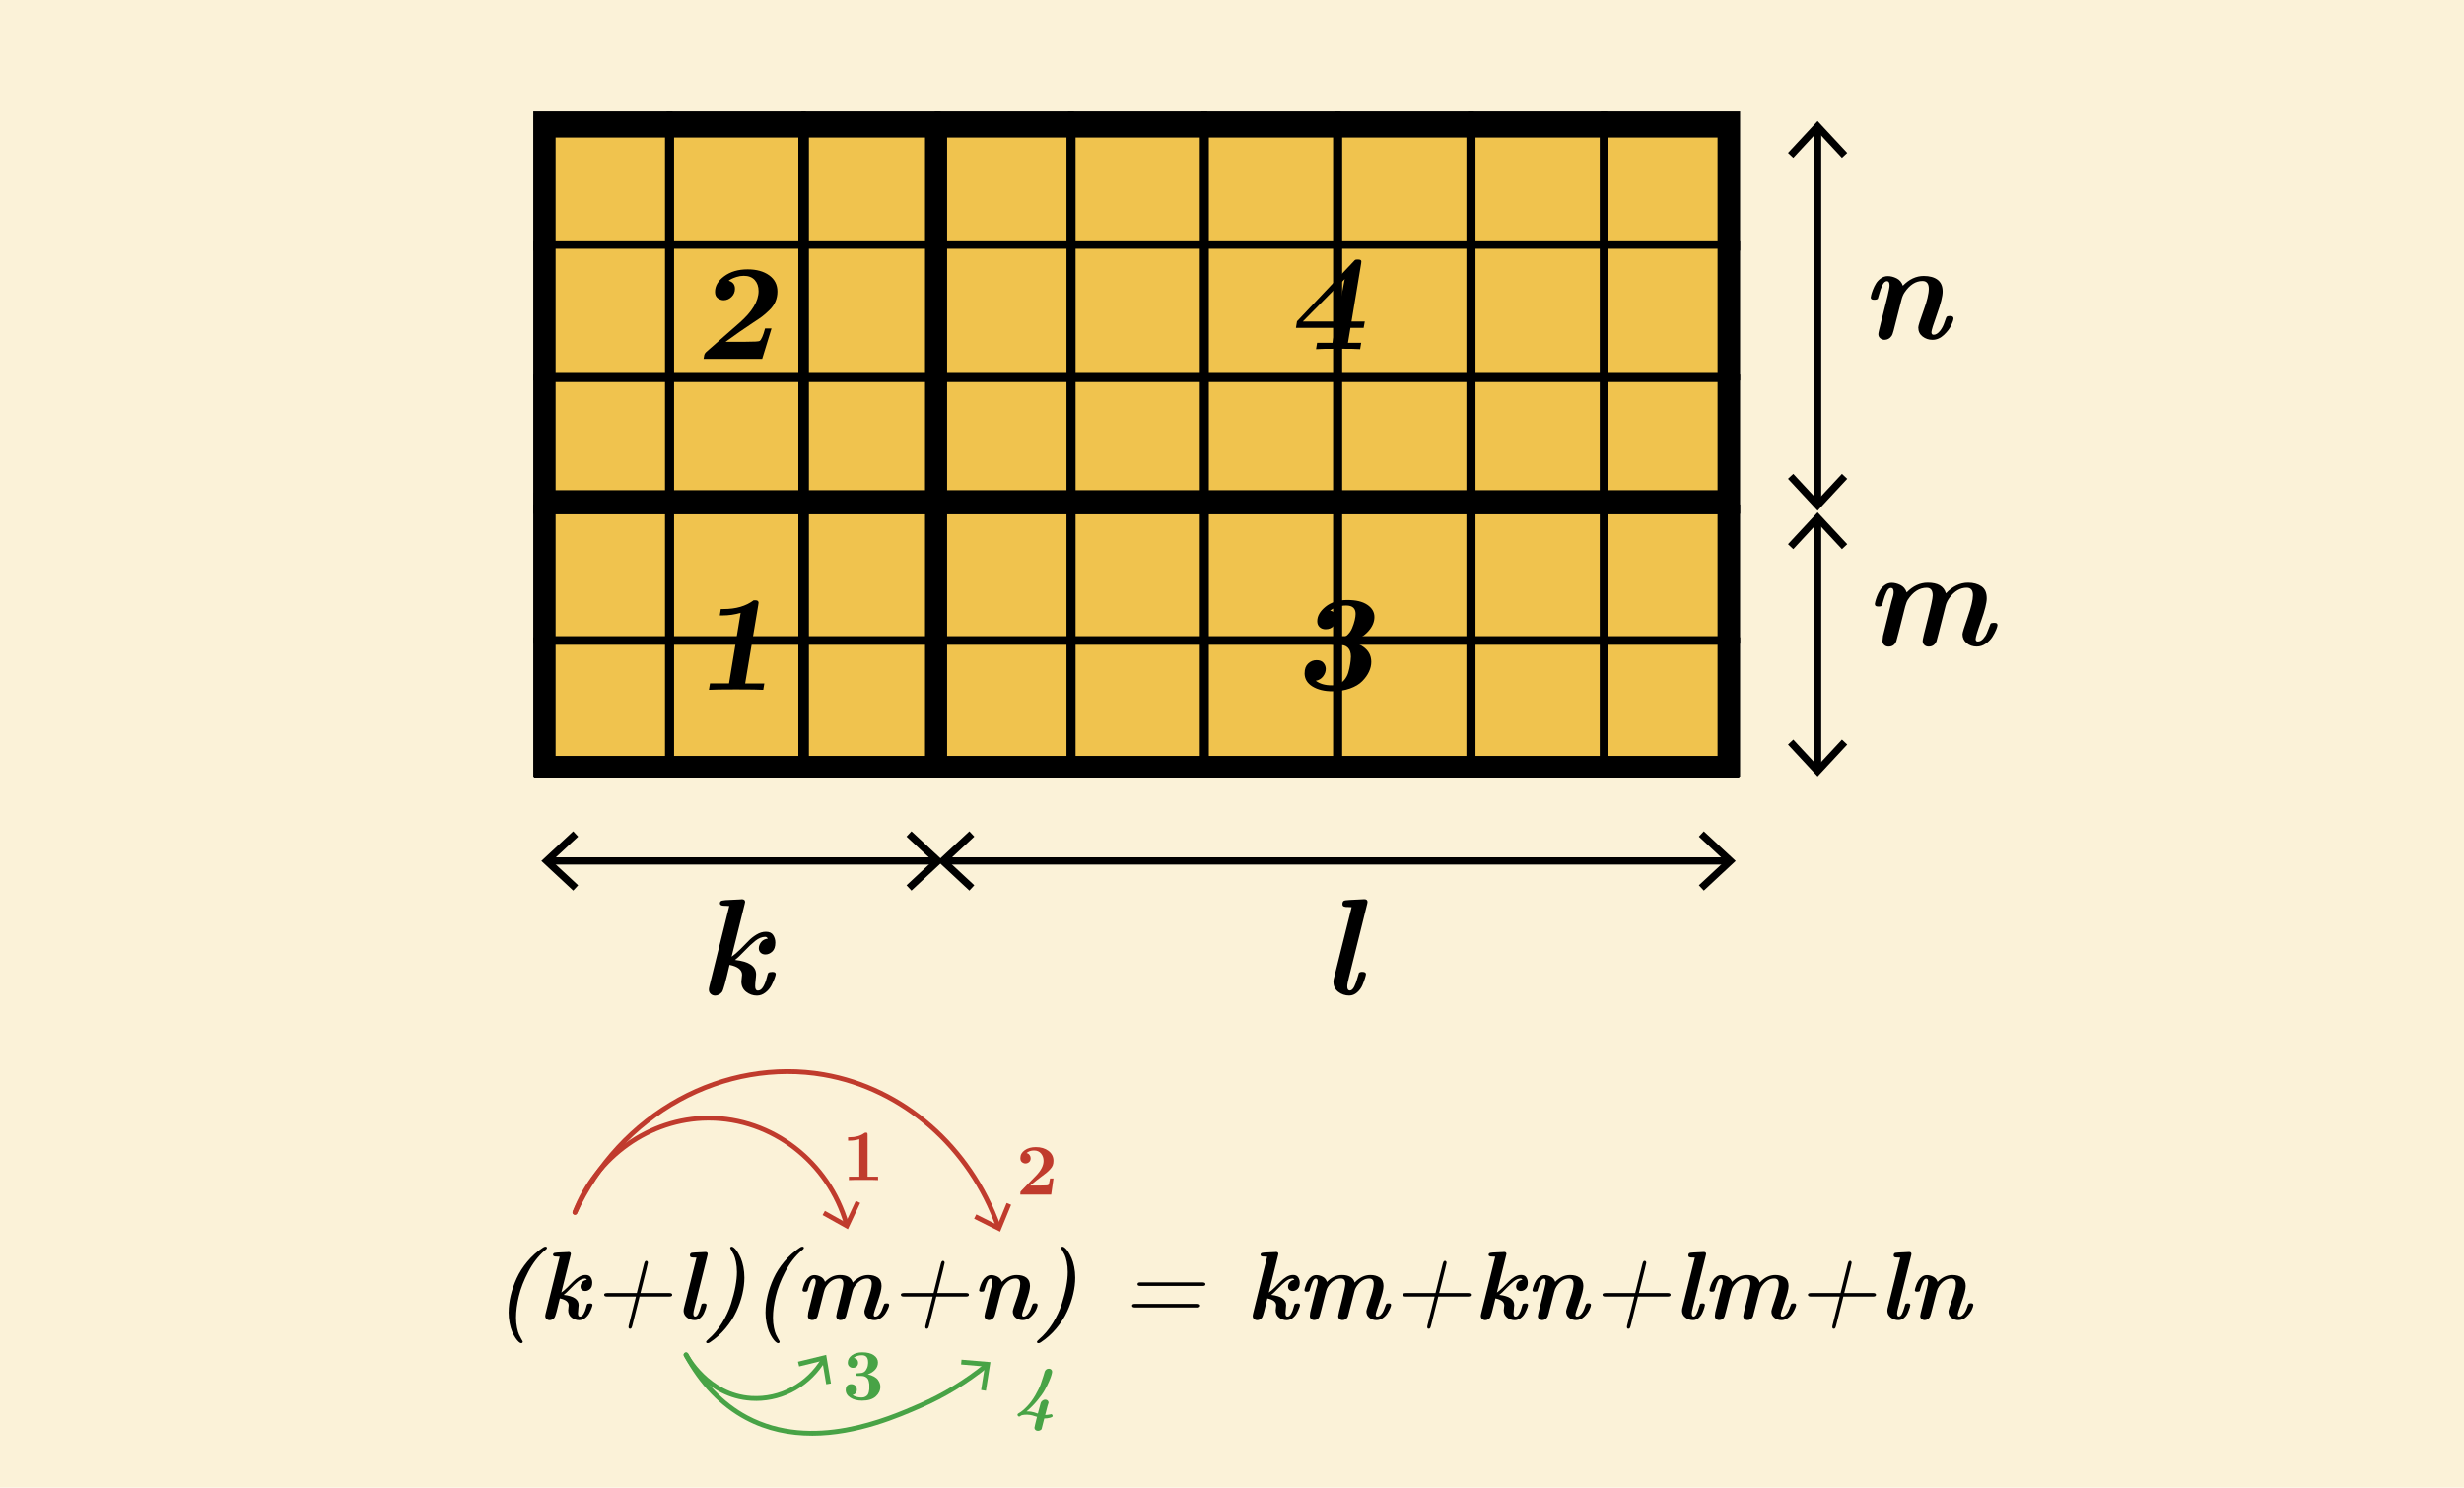 <?xml version="1.0" encoding="UTF-8"?>
<svg id="Ebene_1" data-name="Ebene 1" xmlns="http://www.w3.org/2000/svg" viewBox="0 0 1020 615.95">
  <rect width="1020" height="615.95" fill="#fbf2d8"/>
  <g>
    <rect x="333.31" y="47.68" width="54.53" height="54.53" fill="#f0c34e"/>
    <path d="M389.4,103.77h-57.64v-57.64h57.64v57.64ZM334.86,100.66h51.43v-51.43h-51.43v51.43Z"/>
  </g>
  <g>
    <rect x="388.5" y="47.68" width="54.53" height="54.53" fill="#f0c34e"/>
    <path d="M444.58,103.77h-57.64v-57.64h57.64v57.64ZM390.05,100.66h51.43v-51.43h-51.43v51.43Z"/>
  </g>
  <g>
    <rect x="443.68" y="47.68" width="54.53" height="54.53" fill="#f0c34e"/>
    <path d="M499.77,103.77h-57.64v-57.64h57.64v57.64ZM445.24,100.66h51.43v-51.43h-51.43v51.43Z"/>
  </g>
  <g>
    <rect x="498.87" y="47.68" width="54.53" height="54.53" fill="#f0c34e"/>
    <path d="M554.96,103.77h-57.64v-57.64h57.64v57.64ZM500.42,100.66h51.43v-51.43h-51.43v51.43Z"/>
  </g>
  <g>
    <rect x="554.06" y="47.68" width="54.53" height="54.53" fill="#f0c34e"/>
    <path d="M610.15,103.77h-57.64v-57.64h57.64v57.64ZM555.61,100.66h51.43v-51.43h-51.43v51.43Z"/>
  </g>
  <g>
    <rect x="609.25" y="47.68" width="54.53" height="54.53" fill="#f0c34e"/>
    <path d="M665.33,103.77h-57.64v-57.64h57.64v57.64ZM610.8,100.66h51.43v-51.43h-51.43v51.43Z"/>
  </g>
  <g>
    <rect x="333.31" y="101.45" width="54.53" height="54.53" fill="#f0c34e"/>
    <path d="M389.4,157.54h-57.64v-57.64h57.64v57.64ZM334.86,154.43h51.43v-51.43h-51.43v51.43Z"/>
  </g>
  <g>
    <rect x="388.5" y="101.45" width="54.53" height="54.53" fill="#f0c34e"/>
    <path d="M444.58,157.54h-57.64v-57.64h57.64v57.64ZM390.05,154.43h51.43v-51.43h-51.43v51.43Z"/>
  </g>
  <g>
    <rect x="443.68" y="101.45" width="54.53" height="54.53" fill="#f0c34e"/>
    <path d="M499.77,157.54h-57.64v-57.64h57.64v57.64ZM445.24,154.43h51.43v-51.43h-51.43v51.43Z"/>
  </g>
  <g>
    <rect x="498.87" y="101.45" width="54.53" height="54.53" fill="#f0c34e"/>
    <path d="M554.96,157.54h-57.64v-57.64h57.64v57.64ZM500.42,154.43h51.43v-51.43h-51.43v51.43Z"/>
  </g>
  <g>
    <rect x="554.06" y="101.45" width="54.53" height="54.53" fill="#f0c34e"/>
    <path d="M610.15,157.54h-57.64v-57.64h57.64v57.64ZM555.61,154.43h51.43v-51.43h-51.43v51.43Z"/>
  </g>
  <g>
    <rect x="609.25" y="101.45" width="54.53" height="54.53" fill="#f0c34e"/>
    <path d="M665.33,157.54h-57.64v-57.64h57.64v57.64ZM610.8,154.43h51.43v-51.43h-51.43v51.43Z"/>
  </g>
  <g>
    <rect x="333.31" y="156.64" width="54.53" height="54.53" fill="#f0c34e"/>
    <path d="M389.4,212.73h-57.64v-57.64h57.64v57.64ZM334.86,209.62h51.43v-51.43h-51.43v51.43Z"/>
  </g>
  <g>
    <rect x="388.5" y="156.64" width="54.53" height="54.53" fill="#f0c34e"/>
    <path d="M444.58,212.73h-57.64v-57.64h57.64v57.64ZM390.05,209.62h51.43v-51.43h-51.43v51.43Z"/>
  </g>
  <g>
    <rect x="443.68" y="156.64" width="54.53" height="54.53" fill="#f0c34e"/>
    <path d="M499.77,212.73h-57.64v-57.64h57.64v57.64ZM445.24,209.62h51.43v-51.43h-51.43v51.43Z"/>
  </g>
  <g>
    <rect x="498.87" y="156.64" width="54.53" height="54.53" fill="#f0c34e"/>
    <path d="M554.96,212.73h-57.64v-57.64h57.64v57.64ZM500.42,209.62h51.43v-51.43h-51.43v51.43Z"/>
  </g>
  <g>
    <rect x="554.06" y="156.64" width="54.53" height="54.53" fill="#f0c34e"/>
    <path d="M610.15,212.73h-57.64v-57.64h57.64v57.64ZM555.61,209.62h51.43v-51.43h-51.43v51.43Z"/>
  </g>
  <g>
    <rect x="609.25" y="156.64" width="54.53" height="54.53" fill="#f0c34e"/>
    <path d="M665.33,212.73h-57.64v-57.64h57.64v57.64ZM610.8,209.62h51.43v-51.43h-51.43v51.43Z"/>
  </g>
  <g>
    <rect x="333.31" y="210.41" width="54.53" height="54.53" fill="#f0c34e"/>
    <path d="M389.4,266.5h-57.64v-57.64h57.64v57.64ZM334.86,263.39h51.43v-51.43h-51.43v51.43Z"/>
  </g>
  <g>
    <rect x="388.5" y="210.41" width="54.53" height="54.53" fill="#f0c34e"/>
    <path d="M444.58,266.5h-57.64v-57.64h57.64v57.64ZM390.05,263.39h51.43v-51.43h-51.43v51.43Z"/>
  </g>
  <g>
    <rect x="443.68" y="210.41" width="54.53" height="54.53" fill="#f0c34e"/>
    <path d="M499.77,266.5h-57.64v-57.64h57.64v57.64ZM445.24,263.39h51.43v-51.43h-51.43v51.43Z"/>
  </g>
  <g>
    <rect x="498.87" y="210.41" width="54.53" height="54.53" fill="#f0c34e"/>
    <path d="M554.96,266.5h-57.64v-57.64h57.64v57.64ZM500.42,263.39h51.43v-51.43h-51.43v51.43Z"/>
  </g>
  <g>
    <rect x="554.06" y="210.41" width="54.53" height="54.53" fill="#f0c34e"/>
    <path d="M610.15,266.5h-57.64v-57.64h57.64v57.64ZM555.61,263.39h51.43v-51.43h-51.43v51.43Z"/>
  </g>
  <g>
    <rect x="609.25" y="210.41" width="54.53" height="54.53" fill="#f0c34e"/>
    <path d="M665.33,266.5h-57.64v-57.64h57.64v57.64ZM610.8,263.39h51.43v-51.43h-51.43v51.43Z"/>
  </g>
  <g>
    <rect x="333.31" y="265.41" width="54.53" height="54.53" fill="#f0c34e"/>
    <path d="M389.4,321.5h-57.64v-57.64h57.64v57.64ZM334.86,318.39h51.43v-51.43h-51.43v51.43Z"/>
  </g>
  <g>
    <rect x="388.5" y="265.41" width="54.53" height="54.53" fill="#f0c34e"/>
    <path d="M444.58,321.5h-57.64v-57.64h57.64v57.64ZM390.05,318.39h51.43v-51.43h-51.43v51.43Z"/>
  </g>
  <g>
    <rect x="222.31" y="47.68" width="54.53" height="54.53" fill="#f0c34e"/>
    <path d="M278.4,103.77h-57.64v-57.64h57.64v57.64ZM223.86,100.66h51.43v-51.43h-51.43v51.43Z"/>
  </g>
  <g>
    <rect x="277.5" y="47.68" width="54.53" height="54.53" fill="#f0c34e"/>
    <path d="M333.58,103.77h-57.64v-57.64h57.64v57.64ZM279.05,100.66h51.43v-51.43h-51.43v51.43Z"/>
  </g>
  <g>
    <rect x="222.31" y="101.45" width="54.53" height="54.53" fill="#f0c34e"/>
    <path d="M278.4,157.54h-57.64v-57.64h57.64v57.64ZM223.86,154.43h51.43v-51.43h-51.43v51.43Z"/>
  </g>
  <g>
    <rect x="277.5" y="101.45" width="54.53" height="54.53" fill="#f0c34e"/>
    <path d="M333.58,157.54h-57.64v-57.64h57.64v57.64ZM279.05,154.43h51.43v-51.43h-51.43v51.43Z"/>
  </g>
  <g>
    <rect x="222.31" y="156.64" width="54.53" height="54.53" fill="#f0c34e"/>
    <path d="M278.4,212.73h-57.64v-57.64h57.64v57.64ZM223.86,209.62h51.43v-51.43h-51.43v51.43Z"/>
  </g>
  <g>
    <rect x="277.5" y="156.64" width="54.53" height="54.53" fill="#f0c34e"/>
    <path d="M333.58,212.73h-57.64v-57.64h57.64v57.64ZM279.05,209.62h51.43v-51.43h-51.43v51.43Z"/>
  </g>
  <g>
    <rect x="222.31" y="210.41" width="54.53" height="54.53" fill="#f0c34e"/>
    <path d="M278.4,266.5h-57.64v-57.64h57.64v57.64ZM223.86,263.39h51.43v-51.43h-51.43v51.43Z"/>
  </g>
  <g>
    <rect x="277.5" y="210.41" width="54.53" height="54.53" fill="#f0c34e"/>
    <path d="M333.58,266.5h-57.64v-57.64h57.64v57.64ZM279.05,263.39h51.43v-51.43h-51.43v51.43Z"/>
  </g>
  <g>
    <rect x="222.31" y="265.41" width="54.53" height="54.53" fill="#f0c34e"/>
    <path d="M278.4,321.5h-57.64v-57.64h57.64v57.64ZM223.86,318.39h51.43v-51.43h-51.43v51.43Z"/>
  </g>
  <g>
    <rect x="277.5" y="265.41" width="54.53" height="54.53" fill="#f0c34e"/>
    <path d="M333.58,321.5h-57.64v-57.64h57.64v57.64ZM279.05,318.39h51.43v-51.43h-51.43v51.43Z"/>
  </g>
  <g>
    <rect x="443.68" y="265.41" width="54.53" height="54.53" fill="#f0c34e"/>
    <path d="M499.77,321.5h-57.64v-57.64h57.64v57.64ZM445.24,318.39h51.43v-51.43h-51.43v51.43Z"/>
  </g>
  <g>
    <rect x="498.87" y="265.41" width="54.53" height="54.53" fill="#f0c34e"/>
    <path d="M554.96,321.5h-57.64v-57.64h57.64v57.64ZM500.42,318.39h51.43v-51.43h-51.43v51.43Z"/>
  </g>
  <g>
    <rect x="554.06" y="265.41" width="54.53" height="54.53" fill="#f0c34e"/>
    <path d="M610.15,321.5h-57.64v-57.64h57.64v57.64ZM555.61,318.39h51.43v-51.43h-51.43v51.43Z"/>
  </g>
  <g>
    <rect x="609.25" y="265.41" width="54.53" height="54.53" fill="#f0c34e"/>
    <path d="M665.33,321.5h-57.64v-57.64h57.64v57.64ZM610.8,318.39h51.43v-51.43h-51.43v51.43Z"/>
  </g>
  <g>
    <rect x="664.25" y="47.68" width="54.53" height="54.53" fill="#f0c34e"/>
    <path d="M720.33,103.77h-57.64v-57.64h57.64v57.64ZM665.8,100.66h51.43v-51.43h-51.43v51.43Z"/>
  </g>
  <g>
    <rect x="664.25" y="101.45" width="54.53" height="54.53" fill="#f0c34e"/>
    <path d="M720.33,157.54h-57.64v-57.64h57.64v57.64ZM665.8,154.43h51.43v-51.43h-51.43v51.43Z"/>
  </g>
  <g>
    <rect x="664.25" y="156.64" width="54.53" height="54.53" fill="#f0c34e"/>
    <path d="M720.33,212.73h-57.64v-57.64h57.64v57.64ZM665.8,209.62h51.43v-51.43h-51.43v51.43Z"/>
  </g>
  <g>
    <rect x="664.25" y="210.41" width="54.53" height="54.53" fill="#f0c34e"/>
    <path d="M720.33,266.5h-57.64v-57.64h57.64v57.64ZM665.8,263.39h51.43v-51.43h-51.43v51.43Z"/>
  </g>
  <g>
    <rect x="664.25" y="265.41" width="54.53" height="54.53" fill="#f0c34e"/>
    <path d="M720.33,321.5h-57.64v-57.64h57.64v57.64ZM665.8,318.39h51.43v-51.43h-51.43v51.43Z"/>
  </g>
  <g>
    <path d="M210.56,543.25c0-2.16.28-4.43.84-6.81.56-2.38,1.39-4.77,2.48-7.17s2.57-4.72,4.44-6.96c1.87-2.24,3.99-4.14,6.36-5.7.4-.3.76-.45,1.07-.45.46,0,.68.18.68.53,0,.1-.04.21-.12.33-.08.12-.16.21-.24.28-.08.07-.2.17-.37.3-.17.13-.26.21-.29.23-2.62,2.27-4.86,5.17-6.71,8.72-1.85,3.55-3.16,6.92-3.92,10.12-.77,3.2-1.15,6.16-1.15,8.88,0,1.5.13,2.89.4,4.17.27,1.28.55,2.24.84,2.86s.61,1.22.94,1.8c.33.57.51.88.54.94.08.18.06.36-.06.54s-.29.26-.53.26h-.04c-.23,0-.56-.18-.98-.54-.42-.36-.87-.91-1.36-1.64-.49-.74-.95-1.6-1.37-2.58-.42-.98-.77-2.2-1.05-3.63-.28-1.44-.42-2.93-.42-4.48Z"/>
    <path d="M225.72,544.83c0-.23.05-.57.16-1l5.25-21.22c.3-1.13.49-1.89.56-2.28-.58-.04-1.02-.07-1.32-.07h-.16c-.83,0-1.26-.24-1.27-.71,0-.43.21-.7.65-.81.43-.11,1.38-.19,2.85-.23,1.02-.05,1.86-.09,2.52-.12.03,0,.08,0,.18-.02.09-.01.16-.02.21-.02.64,0,.97.27.97.8l-.12.59-3.83,15.41c.74-.51,1.58-1.22,2.52-2.14s1.73-1.73,2.39-2.42c.66-.7,1.45-1.33,2.36-1.88.91-.56,1.83-.84,2.76-.84,1.01,0,1.72.33,2.14.99.42.66.63,1.38.63,2.18,0,1.2-.3,2.08-.91,2.64-.61.56-1.27.84-2,.84-.56,0-1.02-.17-1.39-.49-.37-.33-.55-.77-.55-1.33,0-.61.22-1.2.67-1.78.45-.58,1.1-.92,1.96-1.03-.21-.35-.46-.52-.76-.52-.94,0-1.89.39-2.87,1.16-.98.77-2.04,1.77-3.19,2.98s-2.06,2.07-2.75,2.58v.04c4.1.46,6.15,1.86,6.15,4.22,0,.34-.05.87-.14,1.6-.09.73-.14,1.35-.14,1.86,0,.86.27,1.29.8,1.29.61,0,1.13-.39,1.57-1.16.44-.78.77-1.62.99-2.52.22-.91.38-1.4.47-1.47.17-.18.57-.28,1.2-.29.66,0,.99.21.99.64,0,.18-.11.58-.33,1.2-.22.62-.53,1.32-.93,2.1s-.99,1.47-1.75,2.08c-.76.61-1.6.91-2.51.91-1.17,0-2.22-.37-3.15-1.1-.93-.74-1.39-1.74-1.39-3.02,0-.21.03-.53.1-.98.06-.44.1-.78.1-1,0-1.45-1.22-2.42-3.66-2.91-1.09,4.78-1.82,7.43-2.2,7.95-.56.69-1.23,1.04-2,1.05-.51,0-.95-.16-1.31-.49-.36-.33-.54-.74-.54-1.25Z"/>
    <path d="M250.07,536.1c0-.5.43-.74,1.29-.74h12.25l2.96-11.88.06-.24c.03-.11.05-.19.08-.24.02-.05.05-.13.08-.23.03-.1.05-.18.08-.24.02-.05.07-.11.12-.19.06-.07.11-.13.16-.17.05-.04.11-.07.17-.1.06-.03.13-.04.21-.04.2,0,.37.09.5.26.13.17.19.38.16.61,0,.15-.2,1.04-.6,2.64-.4,1.6-.86,3.43-1.37,5.48s-.87,3.49-1.09,4.33h11.86c.86,0,1.29.25,1.28.74,0,.49-.42.74-1.24.74h-12.27c-.16.69-.29,1.21-.38,1.53l-2.6,10.38-.06.24c-.03.11-.05.19-.08.24-.02.05-.05.13-.08.23-.03.1-.05.18-.08.23-.03.05-.06.11-.11.18-.05.07-.1.12-.15.16-.05.04-.11.07-.18.09-.07.03-.14.04-.22.04-.42,0-.63-.25-.63-.75,0-.23.06-.55.18-.97l2.89-11.6h-11.95c-.81,0-1.21-.25-1.21-.74Z"/>
    <path d="M283,542.61c0-.48.11-1.08.33-1.8l4.4-17.71c.07-.26.16-.66.29-1.18.13-.52.23-.93.3-1.22-.23-.03-.53-.04-.88-.04s-.62,0-.79-.02c-.18-.01-.35-.05-.52-.1-.17-.05-.3-.14-.38-.26-.08-.12-.13-.29-.13-.51,0-.46.15-.78.45-.97.1-.08.65-.15,1.64-.22.99-.06,1.95-.11,2.88-.14l1.41-.08c.64,0,.96.27.96.81,0,.13-.03.3-.08.5l-5.35,21.53c-.34,1.27-.5,2.17-.5,2.67,0,.79.24,1.2.72,1.21.51,0,.95-.38,1.32-1.14s.68-1.6.92-2.5c.24-.91.39-1.4.44-1.47.15-.21.46-.32.91-.33.76,0,1.15.21,1.16.64,0,.18-.09.57-.26,1.15s-.43,1.29-.78,2.1c-.34.81-.86,1.52-1.56,2.13-.69.61-1.46.91-2.31.91-1.2,0-2.27-.36-3.2-1.08s-1.41-1.68-1.41-2.88Z"/>
    <path d="M292.3,555.6c0-.23.29-.59.86-1.07,2.18-1.86,4.09-4.12,5.72-6.76,1.63-2.64,2.87-5.28,3.71-7.92.84-2.64,1.47-5.06,1.87-7.28.4-2.21.6-4.17.6-5.88,0-1.52-.13-2.93-.4-4.21-.27-1.28-.55-2.24-.85-2.86-.3-.62-.62-1.22-.95-1.78-.33-.56-.51-.87-.54-.92-.08-.18-.06-.36.07-.52.12-.16.3-.24.54-.24s.56.17.98.52c.42.34.87.89,1.36,1.64.49.75.95,1.61,1.38,2.58.42.97.78,2.18,1.07,3.62s.43,2.94.43,4.47c0,2.16-.28,4.44-.84,6.83-.56,2.39-1.39,4.79-2.5,7.19-1.11,2.4-2.6,4.73-4.48,6.98-1.88,2.25-4.01,4.17-6.38,5.74-.35.26-.68.39-.98.39-.44,0-.66-.18-.66-.53Z"/>
    <path d="M316.91,543.25c0-2.16.28-4.43.84-6.81.56-2.38,1.39-4.77,2.48-7.17s2.57-4.72,4.44-6.96c1.87-2.24,3.99-4.14,6.36-5.7.4-.3.76-.45,1.07-.45.46,0,.68.18.68.53,0,.1-.04.21-.12.33-.08.12-.16.21-.24.28-.08.07-.2.17-.37.3-.17.13-.26.21-.29.23-2.62,2.27-4.86,5.17-6.71,8.72-1.85,3.55-3.16,6.92-3.92,10.12-.77,3.2-1.15,6.16-1.15,8.88,0,1.5.13,2.89.4,4.17.27,1.28.55,2.24.84,2.86s.61,1.22.94,1.8c.33.57.51.88.54.94.08.18.06.36-.06.54s-.29.26-.53.26h-.04c-.23,0-.56-.18-.98-.54-.42-.36-.87-.91-1.36-1.64-.49-.74-.95-1.6-1.37-2.58-.42-.98-.77-2.2-1.05-3.63-.28-1.44-.42-2.93-.42-4.48Z"/>
    <path d="M332.18,534.17c0-.08.04-.31.14-.7s.25-.91.49-1.54c.24-.64.53-1.25.89-1.84.35-.59.83-1.09,1.44-1.52s1.27-.64,1.99-.64c.82,0,1.66.21,2.54.64.88.43,1.49,1.15,1.84,2.17,1.83-1.89,3.88-2.84,6.15-2.85,2.95,0,4.73,1.04,5.33,3.12,1.98-2.08,4.15-3.12,6.49-3.12,1.52,0,2.8.35,3.86,1.04,1.06.7,1.58,1.87,1.58,3.53,0,1.33-.54,3.51-1.62,6.55-1.08,3.04-1.62,4.83-1.62,5.36,0,.48.21.72.63.72.56,0,1.08-.26,1.56-.78.48-.52.85-1.08,1.1-1.68.25-.6.48-1.19.69-1.78s.33-.89.35-.92c.13-.18.41-.28.84-.29h.41c.53,0,.8.23.8.68,0,.23-.13.67-.38,1.3-.25.63-.61,1.32-1.08,2.08-.47.75-1.11,1.42-1.94,2-.83.58-1.71.87-2.66.87-1.15,0-2.13-.34-2.95-1.01-.82-.67-1.22-1.54-1.22-2.61,0-.43.51-2.09,1.52-4.98s1.52-5.03,1.52-6.41c0-1.47-.6-2.21-1.81-2.21-1.92,0-3.61,1-5.08,2.99-.56.77-.93,1.54-1.11,2.32-1.71,6.77-2.59,10.23-2.66,10.37-.45,1.02-1.22,1.52-2.29,1.52-.5,0-.92-.16-1.25-.47-.33-.31-.5-.72-.5-1.21,0-.38.49-2.47,1.47-6.29.98-3.82,1.47-6.15,1.47-6.99,0-1.5-.58-2.25-1.75-2.25-2.14,0-3.99,1.18-5.54,3.54-.26.4-.52,1.06-.76,1.96-1.63,6.52-2.49,9.9-2.59,10.14-.42,1.04-1.18,1.56-2.26,1.56-.5,0-.92-.16-1.26-.47-.34-.31-.52-.72-.52-1.21,0-.21.05-.71.16-1.48l2.51-10.12c0-.05.06-.25.18-.6.12-.35.22-.71.3-1.07.08-.37.11-.7.11-1,0-.81-.26-1.22-.79-1.22-.47,0-.9.38-1.28,1.14-.38.76-.68,1.59-.92,2.5-.24.9-.38,1.38-.43,1.44-.16.23-.42.35-.8.35h-.33c-.62,0-.94-.22-.94-.66Z"/>
    <path d="M372.91,536.1c0-.5.43-.74,1.29-.74h12.25l2.96-11.88.06-.24c.03-.11.05-.19.08-.24.02-.05.05-.13.08-.23.03-.1.05-.18.08-.24.02-.05.07-.11.12-.19.06-.07.11-.13.16-.17.05-.04.11-.07.17-.1.06-.03.13-.04.21-.04.2,0,.37.09.5.26.13.17.19.38.16.61,0,.15-.2,1.04-.6,2.64-.4,1.6-.86,3.43-1.37,5.48s-.87,3.49-1.09,4.33h11.86c.86,0,1.29.25,1.28.74,0,.49-.42.74-1.24.74h-12.27c-.16.69-.29,1.21-.38,1.53l-2.6,10.38-.06.24c-.03.11-.05.19-.08.24-.02.05-.05.13-.08.23-.03.1-.05.18-.08.23-.03.05-.06.11-.11.18-.05.07-.1.12-.15.16-.05.04-.11.07-.18.09-.07.03-.14.04-.22.04-.42,0-.63-.25-.63-.75,0-.23.06-.55.18-.97l2.89-11.6h-11.95c-.81,0-1.21-.25-1.21-.74Z"/>
    <path d="M405.33,534.17c0-.08.05-.31.14-.7.09-.39.26-.91.5-1.54.24-.64.54-1.25.9-1.84.36-.59.84-1.09,1.46-1.52.61-.43,1.28-.64,2.01-.64.82,0,1.67.21,2.55.64s1.49,1.15,1.85,2.17c1.83-1.89,3.86-2.84,6.09-2.85,1.7,0,3.05.37,4.05,1.1,1,.74,1.5,1.89,1.5,3.47,0,1.33-.55,3.52-1.64,6.57-1.09,3.05-1.64,4.82-1.64,5.3,0,.51.21.76.63.76.64,0,1.26-.38,1.87-1.13.56-.69,1-1.53,1.32-2.51.32-.98.54-1.53.67-1.65.21-.13.52-.2.94-.2.66,0,1,.23,1.01.68,0,.4-.21,1.07-.63,2-.42.93-1.14,1.88-2.15,2.84-1.01.96-2.13,1.45-3.36,1.45-1.09,0-2.06-.32-2.89-.97-.84-.64-1.26-1.53-1.26-2.65,0-.48.51-2.13,1.54-4.94,1.03-2.81,1.54-4.95,1.54-6.41s-.61-2.25-1.84-2.25c-1.99,0-3.74,1.11-5.24,3.33-.4.59-.71,1.32-.93,2.21-1.34,5.25-2.11,8.26-2.31,9.03s-.4,1.29-.61,1.55c-.51.71-1.19,1.07-2.03,1.09-.48,0-.91-.16-1.27-.47-.36-.31-.55-.72-.55-1.21,0-.18.07-.57.21-1.17l2.51-10.08c.38-1.55.56-2.56.55-3.05,0-.79-.25-1.19-.76-1.19s-.94.38-1.32,1.14-.68,1.59-.92,2.5c-.24.9-.39,1.4-.44,1.47-.16.21-.51.31-1.07.31h-.06c-.62,0-.94-.22-.94-.66Z"/>
    <path d="M429.25,555.6c0-.23.29-.59.86-1.07,2.18-1.86,4.09-4.12,5.72-6.76,1.63-2.64,2.87-5.28,3.71-7.92.84-2.64,1.47-5.06,1.87-7.28.4-2.21.6-4.17.6-5.88,0-1.52-.13-2.93-.4-4.21-.27-1.28-.55-2.24-.85-2.86-.3-.62-.62-1.22-.95-1.78-.33-.56-.51-.87-.54-.92-.08-.18-.06-.36.07-.52.12-.16.3-.24.54-.24s.56.17.98.52c.42.34.87.89,1.36,1.64.49.75.95,1.61,1.38,2.58.42.97.78,2.18,1.07,3.62s.43,2.94.43,4.47c0,2.16-.28,4.44-.84,6.83-.56,2.39-1.39,4.79-2.5,7.19-1.11,2.4-2.6,4.73-4.48,6.98-1.88,2.25-4.01,4.17-6.38,5.74-.35.26-.68.39-.98.39-.44,0-.66-.18-.66-.53Z"/>
    <path d="M468.65,540.56c0-.48.38-.72,1.15-.72h25.33c.72,0,1.17.06,1.35.18.21.13.32.31.33.55,0,.18-.09.35-.28.52-.19.16-.45.24-.77.24h-26c-.74,0-1.11-.25-1.11-.76ZM470.89,531.67c0-.5.38-.74,1.15-.74h25.49c.99,0,1.48.25,1.47.74,0,.49-.34.74-1.01.74h-26c-.74,0-1.11-.25-1.11-.74Z"/>
    <path d="M518.59,544.83c0-.23.05-.57.16-1l5.25-21.22c.3-1.13.49-1.89.56-2.28-.58-.04-1.02-.07-1.32-.07h-.16c-.83,0-1.26-.24-1.27-.71,0-.43.21-.7.65-.81.43-.11,1.38-.19,2.85-.23,1.02-.05,1.86-.09,2.52-.12.03,0,.08,0,.18-.02.09-.01.16-.02.21-.02.64,0,.97.27.97.8l-.12.59-3.83,15.41c.74-.51,1.58-1.22,2.52-2.14.93-.92,1.73-1.73,2.39-2.42.66-.7,1.45-1.33,2.36-1.88.91-.56,1.83-.84,2.76-.84,1.01,0,1.72.33,2.14.99.42.66.63,1.38.63,2.18,0,1.2-.3,2.08-.91,2.64-.61.56-1.27.84-2,.84-.55,0-1.02-.17-1.38-.49-.37-.33-.55-.77-.55-1.33,0-.61.22-1.2.67-1.78s1.1-.92,1.96-1.03c-.21-.35-.46-.52-.76-.52-.94,0-1.89.39-2.87,1.16-.98.77-2.04,1.77-3.19,2.98-1.14,1.21-2.06,2.07-2.75,2.58v.04c4.1.46,6.15,1.86,6.15,4.22,0,.34-.05.87-.14,1.6-.09.73-.14,1.35-.14,1.86,0,.86.27,1.29.8,1.29.61,0,1.13-.39,1.57-1.16.44-.78.77-1.62.99-2.52.22-.91.38-1.4.47-1.47.17-.18.57-.28,1.2-.29.66,0,.99.21.99.64,0,.18-.11.58-.33,1.2-.22.62-.53,1.32-.93,2.1s-.99,1.47-1.75,2.08c-.76.61-1.6.91-2.51.91-1.17,0-2.22-.37-3.15-1.1-.93-.74-1.39-1.74-1.39-3.02,0-.21.03-.53.1-.98.06-.44.1-.78.1-1,0-1.45-1.22-2.42-3.66-2.91-1.09,4.78-1.82,7.43-2.2,7.95-.56.69-1.23,1.04-2,1.05-.51,0-.95-.16-1.31-.49-.36-.33-.54-.74-.54-1.25Z"/>
    <path d="M539.98,534.17c0-.08.04-.31.13-.7.09-.39.25-.91.49-1.54.24-.64.53-1.25.89-1.84.35-.59.83-1.09,1.44-1.52s1.27-.64,1.99-.64c.82,0,1.66.21,2.54.64.88.43,1.49,1.15,1.84,2.17,1.83-1.89,3.88-2.84,6.15-2.85,2.95,0,4.73,1.04,5.33,3.12,1.98-2.08,4.15-3.12,6.49-3.12,1.52,0,2.8.35,3.86,1.04,1.06.7,1.58,1.87,1.58,3.53,0,1.33-.54,3.51-1.62,6.55-1.08,3.04-1.62,4.83-1.62,5.36,0,.48.21.72.63.72.56,0,1.08-.26,1.56-.78.48-.52.85-1.08,1.1-1.68.25-.6.49-1.19.69-1.78.21-.59.33-.89.35-.92.13-.18.41-.28.84-.29h.41c.53,0,.8.23.8.68,0,.23-.13.67-.38,1.3-.25.63-.61,1.32-1.08,2.08-.47.75-1.12,1.42-1.94,2-.83.58-1.71.87-2.66.87-1.15,0-2.13-.34-2.95-1.01-.81-.67-1.22-1.54-1.22-2.61,0-.43.51-2.09,1.52-4.98s1.52-5.03,1.52-6.41c0-1.47-.6-2.21-1.81-2.21-1.92,0-3.61,1-5.08,2.99-.56.77-.93,1.54-1.11,2.32-1.71,6.77-2.59,10.23-2.66,10.37-.45,1.02-1.22,1.52-2.29,1.52-.5,0-.92-.16-1.25-.47-.33-.31-.5-.72-.5-1.21,0-.38.49-2.47,1.47-6.29.98-3.82,1.47-6.15,1.47-6.99,0-1.5-.58-2.25-1.75-2.25-2.14,0-3.99,1.18-5.54,3.54-.26.4-.52,1.06-.76,1.96-1.62,6.52-2.49,9.9-2.59,10.14-.42,1.04-1.18,1.56-2.26,1.56-.5,0-.92-.16-1.26-.47-.35-.31-.52-.72-.52-1.21,0-.21.05-.71.16-1.48l2.51-10.12c0-.05.06-.25.18-.6.12-.35.22-.71.3-1.07.08-.37.11-.7.11-1,0-.81-.26-1.22-.79-1.22-.47,0-.9.38-1.28,1.14-.38.76-.68,1.59-.92,2.5-.24.9-.38,1.38-.43,1.44-.16.23-.42.35-.8.35h-.33c-.62,0-.94-.22-.94-.66Z"/>
    <path d="M580.7,536.1c0-.5.43-.74,1.29-.74h12.25l2.96-11.88c.01-.05.03-.13.06-.24s.05-.19.08-.24c.03-.05.05-.13.08-.23.03-.1.05-.18.08-.24.02-.05.07-.11.12-.19.06-.07.11-.13.16-.17s.11-.07.17-.1c.06-.03.13-.04.21-.04.2,0,.37.09.5.26.13.17.19.38.16.61,0,.15-.2,1.04-.6,2.64-.4,1.6-.86,3.43-1.37,5.48-.51,2.05-.88,3.49-1.09,4.33h11.86c.86,0,1.29.25,1.28.74,0,.49-.42.74-1.24.74h-12.27c-.16.69-.29,1.21-.38,1.53l-2.6,10.38c-.01.05-.03.13-.06.24s-.05.19-.08.24c-.02.05-.05.13-.08.23-.03.1-.05.18-.08.23-.03.05-.06.11-.11.18-.05.07-.1.12-.15.16-.05.04-.11.07-.18.09s-.14.04-.22.04c-.42,0-.63-.25-.63-.75,0-.23.06-.55.18-.97l2.89-11.6h-11.95c-.81,0-1.21-.25-1.21-.74Z"/>
    <path d="M613,544.83c0-.23.05-.57.16-1l5.25-21.22c.3-1.13.49-1.89.56-2.28-.58-.04-1.02-.07-1.32-.07h-.16c-.83,0-1.26-.24-1.27-.71,0-.43.21-.7.65-.81.43-.11,1.38-.19,2.85-.23,1.02-.05,1.86-.09,2.52-.12.03,0,.08,0,.18-.02.09-.01.16-.02.21-.02.64,0,.97.27.97.8l-.12.59-3.83,15.41c.74-.51,1.58-1.22,2.52-2.14.93-.92,1.73-1.73,2.39-2.42.66-.7,1.45-1.33,2.36-1.88.91-.56,1.83-.84,2.76-.84,1.01,0,1.72.33,2.14.99.42.66.63,1.38.63,2.18,0,1.2-.3,2.08-.91,2.64-.61.56-1.27.84-2,.84-.55,0-1.02-.17-1.38-.49-.37-.33-.55-.77-.55-1.33,0-.61.22-1.2.67-1.78s1.1-.92,1.96-1.03c-.21-.35-.46-.52-.76-.52-.94,0-1.89.39-2.87,1.16-.98.77-2.04,1.77-3.19,2.98-1.14,1.21-2.06,2.07-2.75,2.58v.04c4.1.46,6.15,1.86,6.15,4.22,0,.34-.05.87-.14,1.6-.09.73-.14,1.35-.14,1.86,0,.86.27,1.29.8,1.29.61,0,1.13-.39,1.57-1.16.44-.78.77-1.62.99-2.52.22-.91.38-1.4.47-1.47.17-.18.57-.28,1.2-.29.66,0,.99.21.99.64,0,.18-.11.58-.33,1.2-.22.62-.53,1.32-.93,2.1s-.99,1.47-1.75,2.08c-.76.61-1.6.91-2.51.91-1.17,0-2.22-.37-3.15-1.1-.93-.74-1.39-1.74-1.39-3.02,0-.21.03-.53.1-.98.06-.44.1-.78.1-1,0-1.45-1.22-2.42-3.66-2.91-1.09,4.78-1.82,7.43-2.2,7.95-.56.69-1.23,1.04-2,1.05-.51,0-.95-.16-1.31-.49-.36-.33-.54-.74-.54-1.25Z"/>
    <path d="M634.39,534.17c0-.08.04-.31.14-.7.09-.39.26-.91.5-1.54.24-.64.54-1.25.9-1.84.36-.59.84-1.09,1.46-1.52.61-.43,1.28-.64,2.01-.64.82,0,1.67.21,2.55.64s1.49,1.15,1.85,2.17c1.83-1.89,3.86-2.84,6.09-2.85,1.7,0,3.05.37,4.05,1.1,1,.74,1.5,1.89,1.5,3.47,0,1.33-.55,3.52-1.64,6.57-1.09,3.05-1.64,4.82-1.64,5.3,0,.51.21.76.63.76.64,0,1.26-.38,1.87-1.13.56-.69,1-1.53,1.32-2.51.32-.98.54-1.53.67-1.65.21-.13.52-.2.94-.2.66,0,1,.23,1.01.68,0,.4-.21,1.07-.63,2-.42.93-1.14,1.88-2.15,2.84-1.01.96-2.13,1.45-3.36,1.45-1.09,0-2.06-.32-2.89-.97-.84-.64-1.26-1.53-1.26-2.65,0-.48.51-2.13,1.54-4.94,1.03-2.81,1.54-4.95,1.54-6.41s-.61-2.25-1.84-2.25c-1.99,0-3.74,1.11-5.24,3.33-.4.59-.71,1.32-.93,2.21-1.34,5.25-2.11,8.26-2.31,9.03-.2.78-.4,1.29-.61,1.55-.51.71-1.19,1.07-2.03,1.09-.48,0-.91-.16-1.27-.47-.37-.31-.55-.72-.55-1.21,0-.18.07-.57.21-1.17l2.51-10.08c.38-1.55.56-2.56.55-3.05,0-.79-.25-1.19-.76-1.19s-.94.38-1.32,1.14-.68,1.59-.92,2.5c-.24.9-.39,1.4-.44,1.47-.16.21-.51.31-1.07.31h-.06c-.62,0-.94-.22-.94-.66Z"/>
    <path d="M663.36,536.1c0-.5.43-.74,1.29-.74h12.25l2.96-11.88c.01-.05.03-.13.06-.24.03-.11.05-.19.08-.24.02-.05.05-.13.08-.23.03-.1.05-.18.08-.24.02-.05.07-.11.12-.19.06-.07.11-.13.16-.17s.11-.07.17-.1c.06-.03.13-.04.21-.04.2,0,.37.09.5.26.13.17.19.38.16.61,0,.15-.2,1.04-.6,2.64-.4,1.6-.86,3.43-1.37,5.48-.51,2.05-.88,3.49-1.09,4.33h11.86c.86,0,1.29.25,1.28.74,0,.49-.42.74-1.24.74h-12.27c-.16.69-.29,1.21-.38,1.53l-2.6,10.38c-.01.05-.03.13-.06.24s-.05.19-.08.24-.05.13-.08.23-.05.18-.08.23-.06.11-.11.18c-.05.07-.1.12-.15.16-.05.04-.11.07-.18.09s-.14.04-.22.04c-.42,0-.63-.25-.63-.75,0-.23.06-.55.18-.97l2.89-11.6h-11.95c-.81,0-1.21-.25-1.21-.74Z"/>
    <path d="M696.29,542.61c0-.48.11-1.08.33-1.8l4.4-17.71c.07-.26.16-.66.29-1.18s.23-.93.3-1.22c-.23-.03-.53-.04-.88-.04s-.62,0-.79-.02c-.18-.01-.35-.05-.52-.1-.17-.05-.3-.14-.38-.26-.08-.12-.13-.29-.13-.51,0-.46.15-.78.45-.97.1-.08.65-.15,1.64-.22.99-.06,1.95-.11,2.88-.14l1.41-.08c.64,0,.96.27.96.81,0,.13-.03.3-.08.5l-5.35,21.53c-.34,1.27-.5,2.17-.5,2.67,0,.79.24,1.2.72,1.21.51,0,.95-.38,1.32-1.14s.68-1.6.92-2.5c.24-.91.39-1.4.44-1.47.15-.21.46-.32.91-.33.76,0,1.15.21,1.16.64,0,.18-.09.57-.26,1.15s-.43,1.29-.78,2.1c-.34.81-.86,1.52-1.56,2.13-.69.61-1.46.91-2.3.91-1.2,0-2.27-.36-3.2-1.08s-1.41-1.68-1.41-2.88Z"/>
    <path d="M707.65,534.17c0-.08.04-.31.13-.7.09-.39.25-.91.49-1.54.24-.64.54-1.25.89-1.84.35-.59.83-1.09,1.44-1.52s1.27-.64,1.99-.64c.82,0,1.66.21,2.54.64.88.43,1.49,1.15,1.84,2.17,1.83-1.89,3.88-2.84,6.15-2.85,2.95,0,4.73,1.04,5.33,3.12,1.98-2.08,4.15-3.12,6.49-3.12,1.52,0,2.8.35,3.86,1.04,1.06.7,1.58,1.87,1.58,3.53,0,1.33-.54,3.51-1.62,6.55-1.08,3.04-1.62,4.83-1.62,5.36,0,.48.21.72.63.72.56,0,1.08-.26,1.56-.78.48-.52.85-1.08,1.1-1.68.25-.6.48-1.19.69-1.78.21-.59.33-.89.35-.92.13-.18.41-.28.84-.29h.41c.53,0,.8.23.8.68,0,.23-.13.67-.38,1.3-.25.63-.61,1.32-1.08,2.08-.47.75-1.12,1.42-1.94,2-.83.58-1.71.87-2.66.87-1.15,0-2.13-.34-2.95-1.01-.81-.67-1.22-1.54-1.22-2.61,0-.43.51-2.09,1.52-4.98s1.52-5.03,1.52-6.41c0-1.47-.6-2.21-1.81-2.21-1.92,0-3.61,1-5.08,2.99-.56.77-.93,1.54-1.11,2.32-1.71,6.77-2.59,10.23-2.66,10.37-.45,1.02-1.22,1.52-2.29,1.52-.5,0-.92-.16-1.25-.47-.33-.31-.5-.72-.5-1.21,0-.38.49-2.47,1.47-6.29.98-3.82,1.47-6.15,1.47-6.99,0-1.5-.58-2.25-1.75-2.25-2.14,0-3.99,1.18-5.54,3.54-.26.4-.52,1.06-.76,1.96-1.62,6.52-2.49,9.9-2.59,10.14-.42,1.04-1.17,1.56-2.26,1.56-.5,0-.92-.16-1.26-.47s-.52-.72-.52-1.21c0-.21.05-.71.16-1.48l2.51-10.12c0-.05.06-.25.18-.6.12-.35.22-.71.3-1.07s.11-.7.11-1c0-.81-.26-1.22-.79-1.22-.47,0-.9.38-1.28,1.14-.38.76-.68,1.59-.92,2.5-.24.9-.38,1.38-.43,1.44-.16.23-.42.35-.8.35h-.33c-.62,0-.94-.22-.94-.66Z"/>
    <path d="M748.38,536.1c0-.5.43-.74,1.29-.74h12.25l2.96-11.88c.01-.05.03-.13.06-.24.03-.11.05-.19.08-.24.02-.05.05-.13.08-.23.03-.1.05-.18.08-.24.02-.05.07-.11.12-.19.06-.07.11-.13.16-.17s.11-.07.17-.1c.06-.03.13-.04.21-.04.2,0,.37.09.5.26.13.17.19.38.16.61,0,.15-.2,1.04-.6,2.64-.4,1.6-.86,3.43-1.37,5.48-.51,2.05-.88,3.49-1.09,4.33h11.86c.86,0,1.29.25,1.28.74,0,.49-.42.74-1.24.74h-12.27c-.16.69-.29,1.21-.38,1.53l-2.6,10.38c-.01.05-.03.13-.06.24s-.05.19-.08.24-.05.13-.08.23-.05.18-.08.23-.06.11-.11.18c-.05.07-.1.12-.15.16-.05.04-.11.07-.18.09s-.14.04-.22.04c-.42,0-.63-.25-.63-.75,0-.23.06-.55.18-.97l2.89-11.6h-11.95c-.81,0-1.21-.25-1.21-.74Z"/>
    <path d="M781.3,542.61c0-.48.11-1.08.33-1.8l4.4-17.71c.07-.26.16-.66.29-1.18s.23-.93.3-1.22c-.23-.03-.53-.04-.88-.04s-.62,0-.79-.02c-.18-.01-.35-.05-.52-.1-.17-.05-.3-.14-.38-.26-.08-.12-.13-.29-.13-.51,0-.46.15-.78.45-.97.1-.08.65-.15,1.64-.22.99-.06,1.95-.11,2.88-.14l1.41-.08c.64,0,.96.27.96.81,0,.13-.03.3-.08.5l-5.35,21.53c-.34,1.27-.5,2.17-.5,2.67,0,.79.24,1.2.72,1.21.51,0,.95-.38,1.32-1.14s.68-1.6.92-2.5c.24-.91.39-1.4.44-1.47.15-.21.46-.32.91-.33.76,0,1.15.21,1.16.64,0,.18-.09.57-.26,1.15s-.43,1.29-.78,2.1c-.34.81-.86,1.52-1.56,2.13-.69.61-1.46.91-2.3.91-1.2,0-2.27-.36-3.2-1.08s-1.41-1.68-1.41-2.88Z"/>
    <path d="M792.67,534.17c0-.08.05-.31.14-.7s.26-.91.5-1.54c.24-.64.54-1.25.9-1.84s.84-1.09,1.46-1.52,1.28-.64,2.01-.64c.82,0,1.67.21,2.55.64s1.49,1.15,1.85,2.17c1.83-1.89,3.86-2.84,6.09-2.85,1.7,0,3.05.37,4.05,1.1,1,.74,1.5,1.89,1.5,3.47,0,1.33-.55,3.52-1.64,6.57-1.09,3.05-1.64,4.82-1.64,5.3,0,.51.21.76.63.76.64,0,1.26-.38,1.87-1.13.56-.69,1-1.53,1.32-2.51.32-.98.54-1.53.67-1.65.21-.13.52-.2.94-.2.66,0,1,.23,1.01.68,0,.4-.21,1.07-.63,2-.42.93-1.14,1.88-2.15,2.84-1.01.96-2.13,1.45-3.36,1.45-1.09,0-2.06-.32-2.89-.97-.84-.64-1.26-1.53-1.26-2.65,0-.48.51-2.13,1.54-4.94s1.54-4.95,1.54-6.41-.61-2.25-1.84-2.25c-1.99,0-3.74,1.11-5.24,3.33-.4.59-.71,1.32-.93,2.21-1.34,5.25-2.11,8.26-2.31,9.03-.2.78-.4,1.29-.61,1.55-.51.71-1.18,1.07-2.03,1.09-.48,0-.91-.16-1.27-.47s-.55-.72-.55-1.21c0-.18.07-.57.21-1.17l2.51-10.08c.38-1.55.56-2.56.55-3.05,0-.79-.25-1.19-.76-1.19s-.94.38-1.32,1.14-.68,1.59-.92,2.5c-.24.9-.39,1.4-.44,1.47-.16.21-.51.31-1.07.31h-.06c-.62,0-.94-.22-.94-.66Z"/>
  </g>
  <path d="M293.44,409.76c0-.33.07-.8.22-1.41l7.43-30.02c.42-1.61.69-2.68.8-3.22-.83-.06-1.45-.09-1.87-.09h-.22c-1.18,0-1.78-.33-1.8-1,0-.61.3-.99.91-1.14.61-.16,1.95-.27,4.04-.33,1.44-.07,2.63-.13,3.57-.17.04,0,.12,0,.25-.03.13-.02.23-.03.3-.03.91,0,1.37.38,1.37,1.13l-.17.83-5.42,21.81c1.05-.72,2.24-1.73,3.56-3.03s2.45-2.44,3.38-3.43c.93-.99,2.05-1.88,3.34-2.67,1.29-.79,2.59-1.19,3.91-1.19,1.43,0,2.44.46,3.03,1.4s.89,1.96.89,3.08c0,1.7-.43,2.94-1.29,3.73-.86.79-1.8,1.19-2.82,1.19-.79,0-1.44-.23-1.96-.7-.52-.47-.78-1.09-.78-1.88,0-.86.32-1.7.95-2.52.64-.82,1.56-1.31,2.78-1.45-.29-.49-.65-.74-1.08-.74-1.32,0-2.68.55-4.07,1.64-1.39,1.1-2.89,2.5-4.51,4.21-1.62,1.71-2.91,2.93-3.89,3.65v.06c5.8.64,8.7,2.63,8.7,5.97,0,.48-.06,1.23-.19,2.27-.13,1.03-.19,1.91-.19,2.62,0,1.22.38,1.82,1.14,1.82.86,0,1.6-.55,2.22-1.64.62-1.1,1.08-2.28,1.4-3.57.32-1.28.54-1.98.66-2.09.24-.26.8-.4,1.7-.42.93,0,1.4.3,1.4.91,0,.26-.15.83-.46,1.7-.31.88-.75,1.87-1.32,2.97s-1.39,2.09-2.47,2.94-2.26,1.29-3.55,1.29c-1.66,0-3.14-.52-4.46-1.56s-1.97-2.46-1.97-4.27c0-.29.05-.75.14-1.38.09-.63.14-1.1.14-1.41,0-2.04-1.73-3.42-5.18-4.12-1.54,6.76-2.58,10.51-3.11,11.25-.8.98-1.74,1.47-2.83,1.49-.72,0-1.34-.23-1.85-.69-.51-.46-.76-1.05-.76-1.77Z"/>
  <path d="M351.07,472.27v-1.41h.61c2.5,0,4.53-.57,6.09-1.71.17-.14.38-.21.63-.21.35,0,.56.06.63.19.07.13.11.38.11.76v17.29h4.35v1.41c-.89-.06-2.9-.09-6.04-.09s-5.15.03-6.04.09v-1.41h4.31v-15.51c-1.28.4-2.62.6-4.02.6h-.62Z" fill="#c03b2d"/>
  <path d="M422.38,494.59v-.54c0-.32.02-.53.06-.62s.14-.22.32-.4l5.99-6.15c2.16-2.2,3.25-4.28,3.25-6.24,0-1.2-.35-2.22-1.05-3.05s-1.67-1.25-2.92-1.25-2.24.35-3.07,1.04c.22.06.44.14.65.26.21.11.44.34.68.68s.36.75.36,1.23c0,.7-.22,1.24-.67,1.6-.45.37-.94.55-1.47.55-.49,0-.97-.17-1.43-.52-.46-.35-.69-.91-.69-1.69,0-1.34.61-2.43,1.83-3.28s2.74-1.27,4.56-1.27c2.12,0,3.87.52,5.25,1.56,1.37,1.04,2.06,2.41,2.06,4.11,0,.7-.1,1.32-.3,1.86s-.57,1.1-1.13,1.69c-.56.59-1.07,1.08-1.54,1.46s-1.25.97-2.32,1.76c-.94.68-2.38,1.84-4.33,3.46h4.38c1.81,0,2.82-.06,3.04-.18.26-.14.52-1.05.79-2.74h1.41l-.94,6.67h-12.76Z" fill="#c03b2d"/>
  <path d="M350.11,575.41c0-.74.2-1.32.61-1.72.41-.4.95-.61,1.63-.61s1.24.21,1.68.63c.44.42.66.96.66,1.64,0,1.18-.6,1.93-1.79,2.25,1.09.68,2.36,1.02,3.81,1.01.6,0,1.11-.12,1.54-.36.42-.24.74-.5.94-.79.2-.29.36-.67.47-1.15s.17-.85.19-1.13c0-.27.01-.62.01-1.04,0-.44,0-.79-.01-1.06s-.08-.65-.2-1.13c-.12-.49-.29-.87-.5-1.16-.21-.28-.54-.54-.98-.77-.44-.23-.97-.34-1.59-.34h-1.32c-.23,0-.39,0-.48-.01-.09-.01-.18-.06-.26-.14s-.13-.21-.13-.41c0-.33.12-.5.37-.53.23-.04.71-.08,1.45-.12.5-.02.94-.13,1.32-.34.38-.21.68-.48.89-.82.21-.33.39-.66.53-.98.14-.32.24-.67.3-1.05.06-.38.09-.65.1-.82s.01-.32.01-.46c0-1.94-.86-2.9-2.59-2.9-1.32,0-2.43.36-3.34,1.08,1.19.28,1.78.98,1.78,2.09,0,.57-.19,1.06-.58,1.45-.39.4-.91.6-1.57.6-.59,0-1.09-.2-1.5-.59s-.61-.9-.61-1.52c0-1.22.55-2.24,1.66-3.07,1.11-.83,2.55-1.24,4.34-1.24,2.03,0,3.63.4,4.77,1.2,1.15.8,1.72,1.8,1.72,2.99s-.42,2.22-1.25,3.08c-.83.86-1.83,1.47-2.98,1.83,1.02.23,1.89.54,2.62.95s1.27.87,1.63,1.38c.35.51.6.99.75,1.44s.22.92.22,1.39c0,1.54-.64,2.89-1.91,4.03-1.27,1.14-3.16,1.72-5.66,1.72-1.96,0-3.58-.42-4.86-1.25-1.28-.83-1.92-1.92-1.92-3.26Z" fill="#48a346"/>
  <path d="M421.2,585.75c0-.18.07-.34.22-.46.15-.12.35-.25.62-.39.26-.13.69-.43,1.26-.89s1.2-1.04,1.87-1.74c1.26-1.32,2.4-2.85,3.41-4.61s1.75-3.25,2.2-4.49c.45-1.24.85-2.44,1.2-3.61s.53-1.76.53-1.78c.36-.74.92-1.11,1.68-1.11.38,0,.7.12.96.36.26.24.39.54.39.9,0,.2-.08.61-.25,1.25-.16.64-.5,1.55-1,2.73-.5,1.19-1.12,2.42-1.85,3.71s-1.76,2.73-3.09,4.32c-1.32,1.59-2.79,3.07-4.39,4.42h.35c.56,0,1.08.04,1.57.12.49.08.88.17,1.16.26.28.09.81.26,1.58.52.69-2.57,1.07-4.01,1.16-4.3.08-.3.22-.54.42-.74.45-.48.96-.72,1.53-.72.38,0,.69.12.95.36s.38.54.38.9c-.11.12-.57,1.81-1.4,5.09.66-.02,1.24-.08,1.76-.19.52-.11.78-.16.8-.16.11,0,.22.09.35.27.13.18.19.35.19.51,0,.28-.38.52-1.13.72-.75.2-1.53.29-2.34.29-.16.64-.3,1.2-.43,1.68-.12.48-.22.87-.3,1.19-.08.31-.14.56-.19.75s-.09.34-.11.45c-.03.11-.05.19-.06.23,0,.04-.03.08-.05.12-.03.04-.04.07-.04.09-.43.4-.92.6-1.47.6-.39,0-.72-.12-1-.36-.28-.24-.42-.54-.42-.9,0-.22.35-1.73,1.05-4.53-.06-.01-.35-.1-.87-.26-.52-.16-.87-.26-1.05-.32s-.48-.12-.9-.19-.84-.11-1.27-.11c-.72,0-1.31.04-1.74.12-.44.08-.71.17-.83.27s-.23.19-.35.27-.25.12-.38.12c-.17,0-.33-.09-.48-.27-.15-.18-.22-.35-.22-.5Z" fill="#48a346"/>
  <path d="M293.47,285.59l.44-2.65h7.88l4.81-29.21c-2.41.72-4.93,1.08-7.55,1.08h-1.08l.41-2.65h1.13c5.14,0,9.3-1.21,12.48-3.62.5,0,.86,0,1.09.03.23.02.45.11.65.28.2.17.3.42.3.75,0,.04,0,.1-.03.18-.02.08-.04.18-.06.29-.02.11-.03.22-.03.33l-5.44,32.56h7.93l-.44,2.65c-1.66-.11-5.41-.17-11.25-.17s-9.59.06-11.25.17Z"/>
  <path d="M291.26,148.59l.28-1.63c.07-.37.32-.76.75-1.19l13.85-12.13c5.25-4.61,7.88-8.98,7.88-13.13,0-1.88-.53-3.4-1.59-4.57-1.06-1.17-2.58-1.75-4.57-1.75-1.01,0-2.01.16-3,.48-.99.32-1.71.61-2.18.87s-.82.49-1.04.69c1.73.5,2.6,1.6,2.6,3.32,0,1.33-.47,2.45-1.42,3.37-.95.92-2.04,1.38-3.27,1.38-.83,0-1.63-.27-2.4-.82-.77-.54-1.16-1.42-1.16-2.64,0-2.45,1.28-4.62,3.84-6.5,2.56-1.88,5.79-2.82,9.67-2.82,3.66,0,6.63.82,8.91,2.46s3.42,3.89,3.42,6.74c0,1.47-.28,2.86-.83,4.15-.55,1.29-1.41,2.5-2.58,3.62-1.17,1.12-2.18,2.01-3.05,2.65-.86.65-2.09,1.47-3.67,2.49-3.5,2.3-7.28,4.93-11.33,7.88h8.19c3.55,0,5.51-.11,5.88-.33.72-.46,1.47-2.18,2.26-5.17h2.68l-3.86,12.58h-24.25Z"/>
  <path d="M536.47,135.77l.44-2.74,23.49-24.85c.27-.33.5-.53.67-.61.17-.07.52-.11,1.05-.11.95,0,1.42.26,1.42.77l-.06.75-4.01,24.13h5.5l-.47,2.65h-5.47l-1.02,6.16h5.47l-.44,2.65c-1.33-.11-4.26-.17-8.79-.17-4.87,0-8.02.06-9.46.17l.44-2.65h6.36l1.18-6.16h-16.31ZM539.3,133.12h13.99l3.37-17.57-17.35,17.57Z"/>
  <path d="M540.06,278.68c0-1.73.5-3.06,1.49-3.98.99-.92,2.14-1.38,3.44-1.38s2.27.38,2.89,1.13c.63.75.94,1.58.94,2.48,0,1.08-.37,2.12-1.11,3.1-.74.98-1.75,1.59-3.04,1.81,1.7,1.29,3.94,1.92,6.74,1.9,2.76,0,4.8-1.26,6.11-3.78.42-.79.77-1.85,1.05-3.19.28-1.33.46-2.41.54-3.21.08-.81.12-1.37.12-1.68,0-3.31-1.69-4.97-5.06-4.97h-2.43c-1.01,0-1.52-.27-1.52-.8,0-.76.22-1.17.67-1.24.07,0,.17,0,.3-.03s.4-.04.82-.06c.42-.02.95-.05,1.59-.08,1.41-.07,2.66-.55,3.74-1.44,1.08-.88,1.87-1.94,2.37-3.17.5-1.22.87-2.34,1.1-3.34s.35-1.87.35-2.58c0-2.3-1.29-3.46-3.87-3.46s-4.68.69-6.69,2.08c.29.07.62.19.97.34.35.16.72.49,1.12,1.01s.59,1.16.59,1.91c0,1.21-.41,2.26-1.24,3.15-.83.9-1.92,1.34-3.29,1.34-1.01,0-1.84-.3-2.49-.91-.65-.61-.97-1.42-.97-2.43,0-2.12,1.13-4.11,3.4-5.97,2.27-1.86,5.26-2.79,8.98-2.79s6.35.65,8.32,1.96c1.97,1.31,2.96,3,2.96,5.07s-.85,4.05-2.56,5.94-4.04,3.32-7,4.3c2.62.61,4.65,1.62,6.09,3.04,1.45,1.42,2.17,3.19,2.17,5.33,0,1.33-.31,2.67-.94,4.03-.63,1.36-1.56,2.66-2.79,3.91s-2.92,2.27-5.08,3.04-4.58,1.16-7.28,1.16c-3.29,0-6.04-.66-8.23-1.99-2.2-1.33-3.29-3.18-3.29-5.55Z"/>
  <path d="M551.97,406.61c0-.68.16-1.53.47-2.54l6.23-25.07c.09-.38.23-.93.42-1.67s.33-1.32.43-1.73c-.33-.04-.75-.06-1.24-.06s-.87,0-1.12-.03c-.25-.02-.49-.06-.73-.14-.24-.08-.42-.2-.54-.36-.12-.17-.18-.41-.18-.72,0-.65.21-1.11.64-1.37.15-.11.92-.21,2.33-.31,1.4-.09,2.76-.16,4.07-.2l1.99-.11c.9,0,1.36.38,1.36,1.14,0,.18-.04.42-.11.71l-7.57,30.46c-.47,1.8-.71,3.06-.71,3.78,0,1.12.34,1.69,1.02,1.71.72,0,1.34-.54,1.87-1.62.53-1.08.96-2.26,1.3-3.54.34-1.28.55-1.98.62-2.09.22-.29.65-.45,1.29-.47,1.08,0,1.62.3,1.64.91,0,.26-.12.8-.37,1.63-.25.83-.62,1.82-1.1,2.97s-1.22,2.16-2.2,3.01c-.98.86-2.07,1.29-3.26,1.29-1.7,0-3.21-.51-4.53-1.53-1.33-1.02-1.99-2.38-1.99-4.08Z"/>
  <path d="M774.41,123.15c0-.11.06-.44.19-.99s.36-1.28.71-2.18c.34-.9.76-1.77,1.27-2.6.51-.83,1.19-1.55,2.06-2.16.87-.61,1.82-.91,2.85-.91,1.16,0,2.36.3,3.61.91,1.24.61,2.11,1.63,2.61,3.07,2.59-2.67,5.46-4.02,8.62-4.04,2.41,0,4.32.52,5.73,1.56,1.41,1.04,2.12,2.68,2.12,4.91,0,1.88-.77,4.98-2.32,9.3-1.55,4.32-2.32,6.82-2.32,7.5,0,.72.3,1.08.89,1.08.9,0,1.79-.53,2.65-1.6.79-.98,1.41-2.16,1.86-3.55s.77-2.17.95-2.34c.29-.18.74-.28,1.33-.28.94,0,1.42.32,1.44.97,0,.57-.3,1.52-.9,2.83s-1.61,2.66-3.04,4.02c-1.43,1.36-3.01,2.05-4.76,2.05-1.54,0-2.91-.46-4.09-1.37s-1.78-2.16-1.78-3.75c0-.68.73-3.01,2.18-6.99,1.46-3.98,2.18-7,2.18-9.07s-.87-3.18-2.6-3.18c-2.82,0-5.29,1.57-7.41,4.71-.57.83-1.01,1.87-1.32,3.13-1.9,7.42-2.98,11.68-3.26,12.78-.28,1.1-.57,1.83-.86,2.2-.72,1.01-1.68,1.52-2.87,1.54-.68,0-1.28-.22-1.8-.66-.52-.44-.77-1.01-.77-1.71,0-.26.1-.81.3-1.66l3.56-14.26c.53-2.19.79-3.63.77-4.31,0-1.12-.36-1.69-1.07-1.69s-1.34.54-1.86,1.62c-.53,1.08-.96,2.26-1.3,3.54-.34,1.28-.55,1.98-.62,2.09-.22.29-.73.44-1.52.44h-.08c-.88,0-1.33-.31-1.33-.94Z"/>
  <g>
    <rect x="227.34" y="354.96" width="159.91" height="3"/>
    <polygon points="237.28 368.73 239.33 366.53 228.49 356.46 239.33 346.39 237.28 344.19 224.09 356.46 237.28 368.73"/>
    <polygon points="377.31 368.73 375.26 366.53 386.1 356.46 375.26 346.39 377.31 344.19 390.5 356.46 377.31 368.73"/>
  </g>
  <g>
    <rect x="391.34" y="354.96" width="323.91" height="3"/>
    <polygon points="401.28 368.73 403.33 366.53 392.49 356.46 403.33 346.39 401.28 344.19 388.09 356.46 401.28 368.73"/>
    <polygon points="705.31 368.73 703.26 366.53 714.1 356.46 703.26 346.39 705.31 344.19 718.5 356.46 705.31 368.73"/>
  </g>
  <g>
    <rect x="750.92" y="53.37" width="3" height="154.82"/>
    <polygon points="740.15 63.31 742.35 65.36 752.41 54.52 762.49 65.36 764.68 63.31 752.41 50.12 740.15 63.31"/>
    <polygon points="740.15 198.25 742.35 196.2 752.41 207.04 762.49 196.2 764.68 198.25 752.41 211.45 740.15 198.25"/>
  </g>
  <path d="M776.09,250.15c0-.11.06-.44.19-.99.13-.55.36-1.28.7-2.18.34-.9.76-1.77,1.26-2.6.5-.83,1.18-1.55,2.04-2.16.86-.61,1.8-.91,2.82-.91,1.16,0,2.35.3,3.59.91,1.24.61,2.11,1.63,2.6,3.07,2.6-2.67,5.5-4.02,8.7-4.04,4.18,0,6.69,1.47,7.54,4.42,2.8-2.95,5.87-4.42,9.19-4.42,2.14,0,3.96.49,5.46,1.48s2.24,2.65,2.24,4.99c0,1.88-.76,4.97-2.29,9.27-1.53,4.3-2.29,6.83-2.29,7.59,0,.68.3,1.02.89,1.02.79,0,1.53-.37,2.21-1.11.68-.74,1.2-1.53,1.56-2.38.36-.85.69-1.69.98-2.52.29-.83.46-1.26.5-1.3.18-.26.58-.4,1.19-.41h.58c.75,0,1.13.32,1.13.97,0,.33-.18.94-.54,1.84-.36.89-.87,1.88-1.53,2.94-.66,1.07-1.58,2.01-2.75,2.83s-2.42,1.23-3.77,1.23c-1.62,0-3.01-.47-4.17-1.42-1.15-.95-1.73-2.18-1.73-3.69,0-.61.72-2.96,2.16-7.05,1.44-4.09,2.16-7.11,2.16-9.07,0-2.08-.85-3.12-2.56-3.12-2.71,0-5.11,1.41-7.19,4.23-.79,1.09-1.32,2.18-1.58,3.29-2.41,9.58-3.67,14.47-3.76,14.68-.64,1.44-1.72,2.16-3.25,2.16-.72,0-1.31-.22-1.77-.66-.47-.44-.7-1.01-.7-1.71,0-.53.69-3.5,2.08-8.9,1.38-5.4,2.08-8.7,2.08-9.89,0-2.12-.83-3.18-2.48-3.18-3.03,0-5.64,1.67-7.84,5.01-.37.57-.73,1.5-1.08,2.78-2.3,9.23-3.52,14.01-3.67,14.35-.6,1.47-1.66,2.21-3.2,2.21-.71,0-1.3-.22-1.79-.66-.49-.44-.73-1.01-.73-1.71,0-.3.07-1,.22-2.09l3.55-14.32c0-.07.09-.36.26-.85s.31-1,.42-1.52c.11-.52.16-.99.16-1.41,0-1.15-.37-1.73-1.11-1.73-.67,0-1.27.54-1.8,1.62-.53,1.08-.97,2.26-1.3,3.54-.34,1.28-.54,1.96-.61,2.03-.22.33-.6.5-1.13.5h-.47c-.88,0-1.33-.31-1.33-.94Z"/>
  <g>
    <rect x="750.92" y="215.37" width="3" height="102.82"/>
    <polygon points="740.15 225.31 742.35 227.36 752.41 216.52 762.49 227.36 764.68 225.31 752.41 212.12 740.15 225.31"/>
    <polygon points="740.15 308.25 742.35 306.2 752.41 317.04 762.49 306.2 764.68 308.25 752.41 321.45 740.15 308.25"/>
  </g>
  <path d="M383,56.95v146h-153V56.95h153M392,47.95h-171v164h171V47.95h0Z"/>
  <path d="M383,212.95v100h-153v-100h153M392,203.95h-171v118h171v-118h0Z"/>
  <path d="M711,56.95v146h-319V56.95h319M720,47.95h-337v164h337V47.95h0Z"/>
  <path d="M711,212.95v100h-319v-100h319M720,203.95h-337v118h337v-118h0Z"/>
  <g>
    <path d="M350.43,507.85c-.43,0-.83-.29-.96-.72-7.35-25.47-30.38-43.18-56.09-43.18-.13,0-.25,0-.38,0-23.64.16-45.37,15.58-54.07,38.36-.2.52-.78.78-1.29.58-.52-.2-.77-.78-.58-1.29,8.99-23.55,31.47-39.48,55.93-39.64.13,0,.26,0,.39,0,26.6,0,50.41,18.3,58.01,44.63.15.53-.15,1.08-.68,1.24-.09.03-.19.04-.28.04Z" fill="#c03b2d"/>
    <polygon points="340.52 503.08 341.49 501.34 350.1 506.15 354.27 497.22 356.08 498.06 351 508.95 340.52 503.08" fill="#c03b2d"/>
  </g>
  <g>
    <path d="M413.29,508.89c-.41,0-.8-.25-.94-.66-11.7-32.79-39.11-56.67-71.52-62.3-19.82-3.45-40.85.22-59.24,10.31-18.54,10.18-33.7,26.56-42.68,46.12-.23.5-.82.72-1.33.49-.5-.23-.72-.82-.49-1.33,9.16-19.95,24.62-36.66,43.54-47.04,18.78-10.31,40.28-14.05,60.54-10.52,33.12,5.76,61.12,30.13,73.06,63.6.19.52-.09,1.09-.61,1.28-.11.04-.22.06-.34.06Z" fill="#c03b2d"/>
    <polygon points="403.25 504.59 404.14 502.8 412.96 507.2 416.71 498.07 418.56 498.83 414 509.95 403.25 504.59" fill="#c03b2d"/>
  </g>
  <g>
    <path d="M312.96,580c-.67,0-1.34-.02-2.02-.06-18.78-1.15-27.47-17.83-27.83-18.54-.25-.49-.05-1.09.44-1.34.49-.25,1.1-.05,1.34.44.08.16,8.52,16.38,26.17,17.46,11.73.71,22.86-5.27,29.03-15.62.28-.47.9-.63,1.37-.35s.63.9.35,1.37c-6.2,10.4-17.12,16.65-28.85,16.65Z" fill="#48a346"/>
    <polygon points="343.99 572.79 342.02 573.12 340.39 563.4 330.81 565.74 330.33 563.79 342 560.95 343.99 572.79" fill="#48a346"/>
  </g>
  <g>
    <path d="M336.14,594.42c-9.11,0-18.57-1.77-27.61-6.59-10.3-5.49-19.09-14.62-25.41-26.41-.26-.49-.08-1.09.41-1.35.49-.26,1.09-.08,1.35.41,6.13,11.44,14.64,20.29,24.59,25.59,26.88,14.31,57.89.76,71.13-5.03,9.67-4.23,18.79-9.77,27.1-16.49.43-.35,1.06-.28,1.41.15.35.43.28,1.06-.15,1.41-8.45,6.83-17.72,12.46-27.55,16.76-9.1,3.98-26.44,11.56-45.26,11.56Z" fill="#48a346"/>
    <polygon points="408.12 575.81 406.15 575.5 407.69 565.76 397.86 564.93 398.03 562.94 410 563.95 408.12 575.81" fill="#48a346"/>
  </g>
</svg>